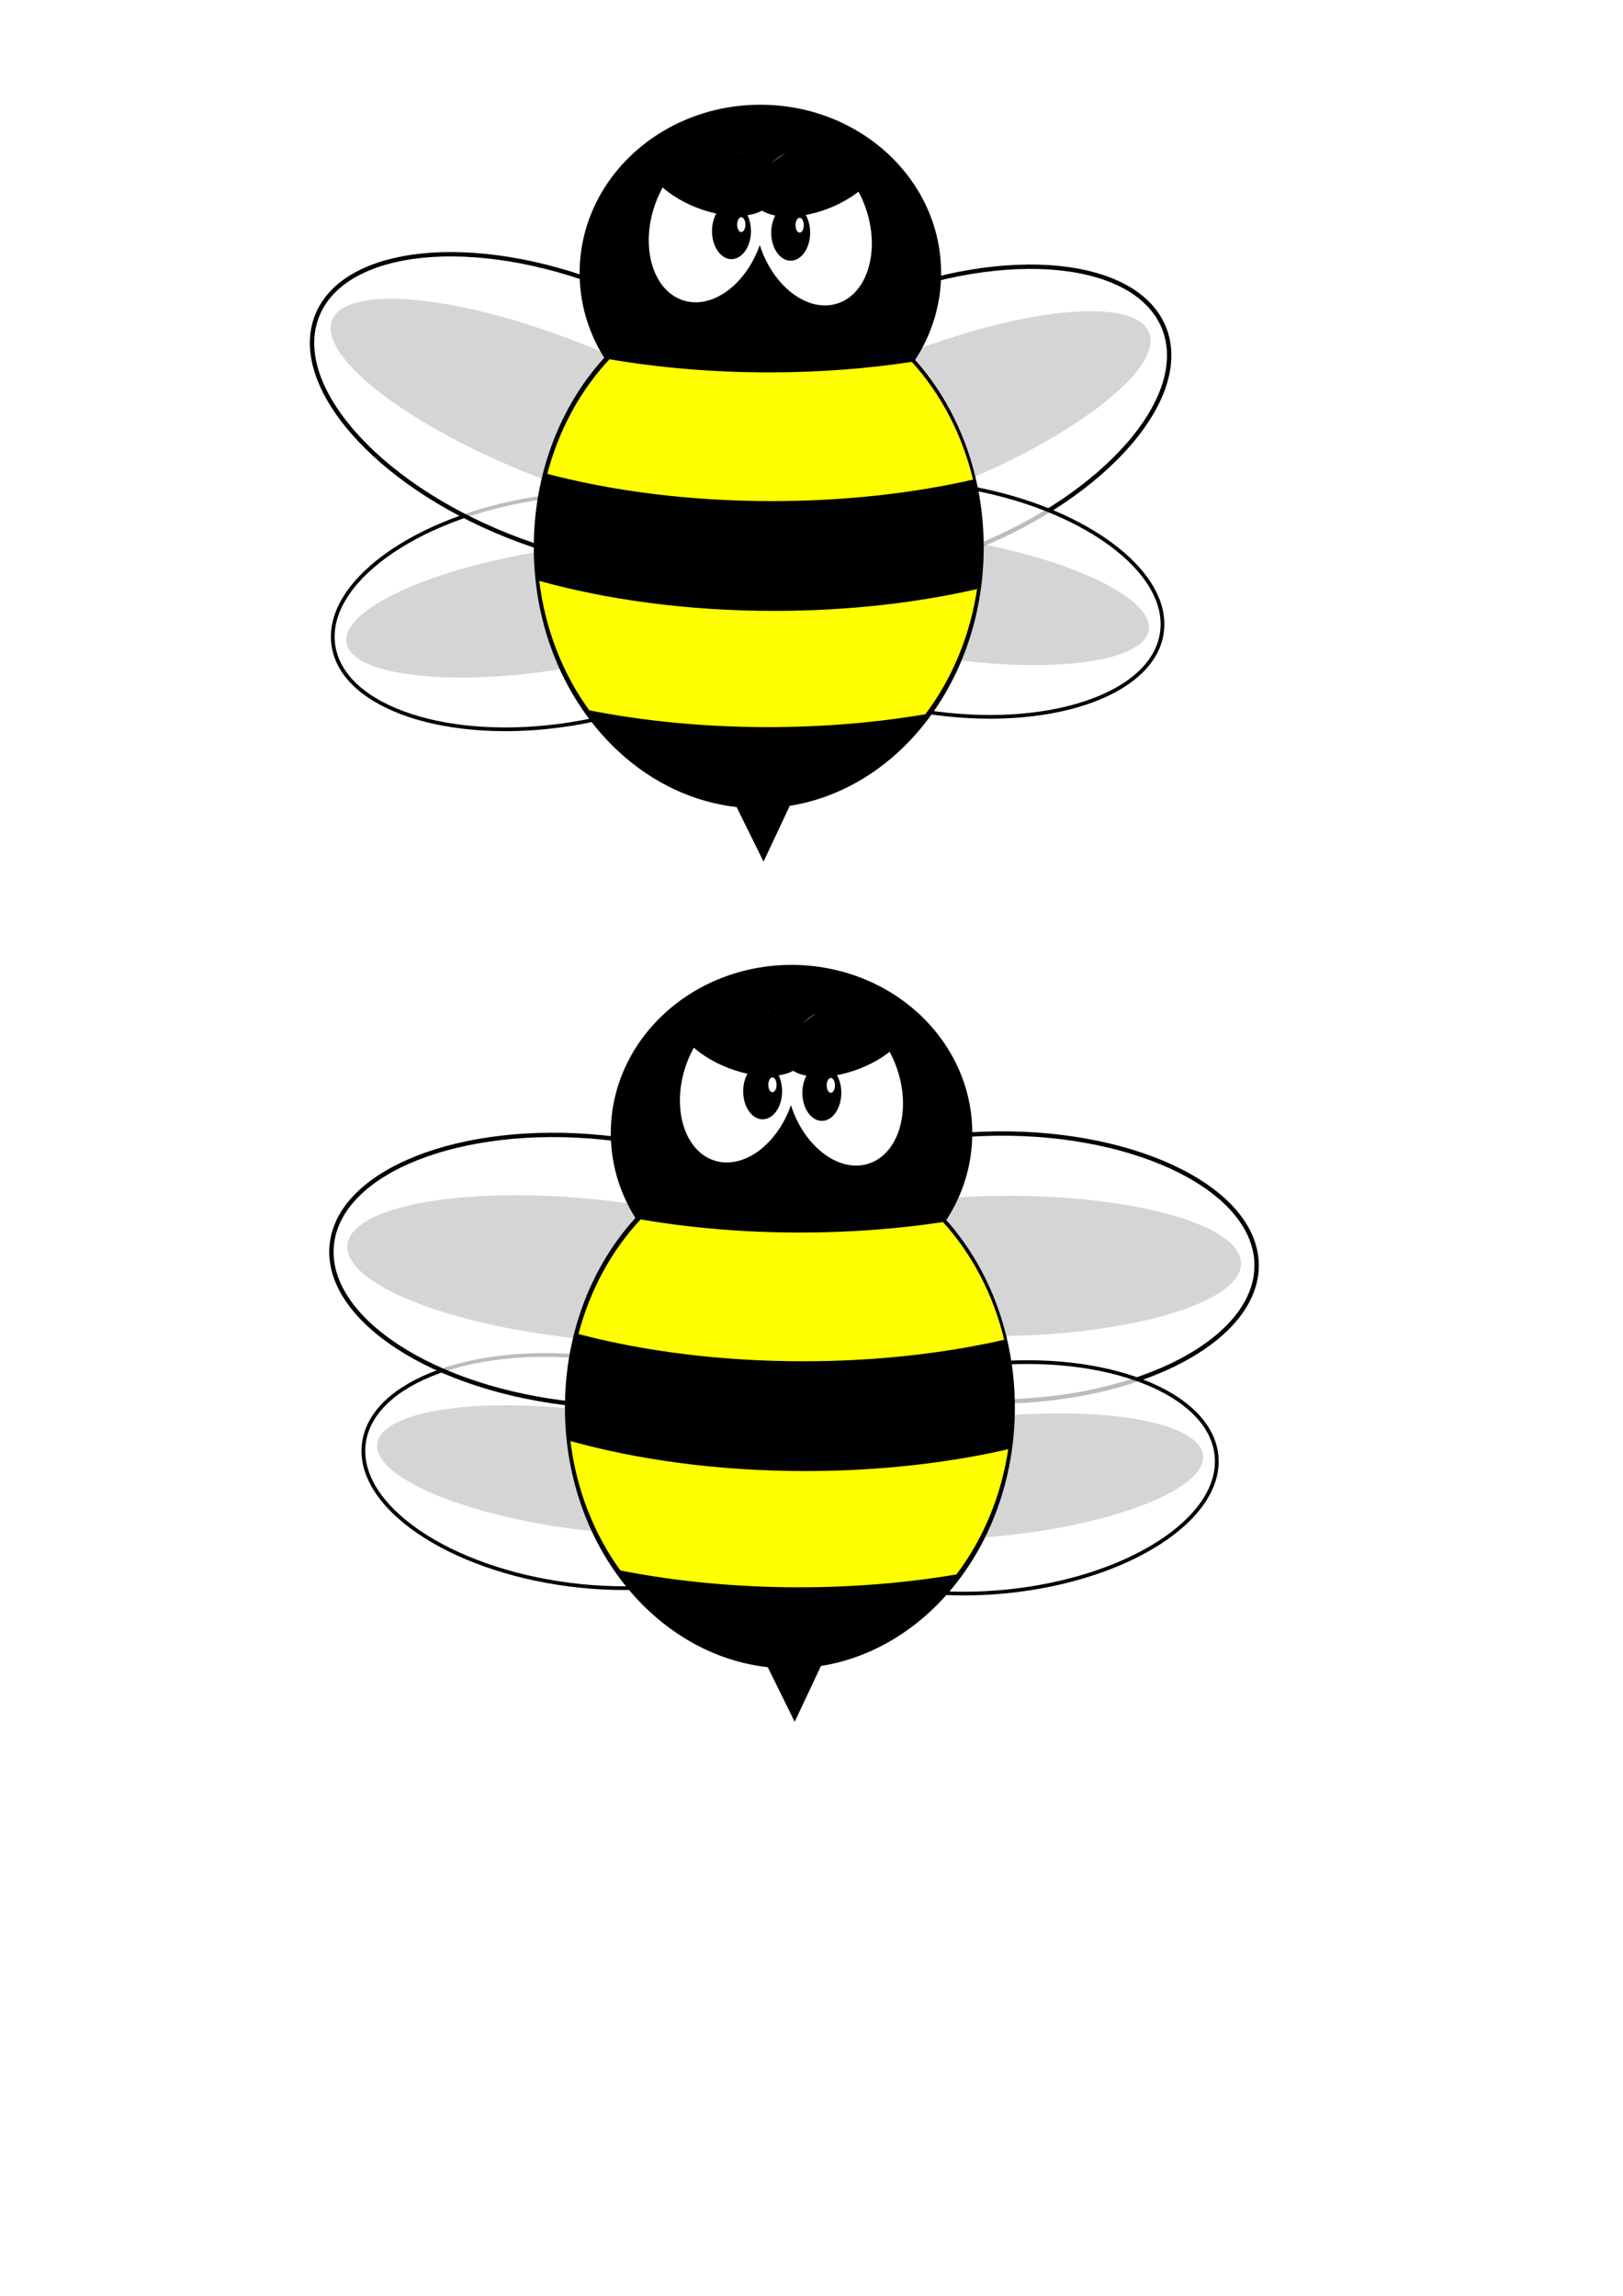 <?xml version="1.0" encoding="UTF-8" standalone="no"?>
<!-- Created with Inkscape (http://www.inkscape.org/) -->

<svg
   xmlns:dc="http://purl.org/dc/elements/1.1/"
   xmlns:cc="http://creativecommons.org/ns#"
   xmlns:rdf="http://www.w3.org/1999/02/22-rdf-syntax-ns#"
   xmlns:svg="http://www.w3.org/2000/svg"
   xmlns="http://www.w3.org/2000/svg"
   xmlns:sodipodi="http://sodipodi.sourceforge.net/DTD/sodipodi-0.dtd"
   xmlns:inkscape="http://www.inkscape.org/namespaces/inkscape"
   width="744.094"
   height="1052.362"
   id="svg7522"
   version="1.1"
   inkscape:version="0.48.4 r9939"
   sodipodi:docname="bee.svg"
   inkscape:export-filename="C:\Users\Quim\Desktop\bee.png"
   inkscape:export-xdpi="90"
   inkscape:export-ydpi="90">
  <defs
     id="defs7524">
    <filter
       inkscape:collect="always"
       id="filter8123"
       x="-0.162"
       width="1.323"
       y="-0.349"
       height="1.698">
      <feGaussianBlur
         inkscape:collect="always"
         stdDeviation="10.384"
         id="feGaussianBlur8125" />
    </filter>
  </defs>
  <sodipodi:namedview
     id="base"
     pagecolor="#ffffff"
     bordercolor="#666666"
     borderopacity="1.0"
     inkscape:pageopacity="0.0"
     inkscape:pageshadow="2"
     inkscape:zoom="0.7"
     inkscape:cx="39.231659"
     inkscape:cy="620.80244"
     inkscape:document-units="px"
     inkscape:current-layer="g8211"
     showgrid="false"
     inkscape:window-width="1366"
     inkscape:window-height="705"
     inkscape:window-x="-8"
     inkscape:window-y="-8"
     inkscape:window-maximized="1" />
  <g
     inkscape:label="Layer 1"
     inkscape:groupmode="layer"
     id="layer1">
    <g
       id="g8181"
       transform="translate(22.857,-190)">
      <g
         id="g8167">
        <g
           id="g8137"
           transform="matrix(0.848,-0.134,0.133,0.841,33.478,346.654)">
          <path
             d="m 322.857,179.505 c 0,33.926 -53.086,61.429 -118.571,61.429 -65.485,0 -118.571,-27.503 -118.571,-61.429 0,-33.926 53.086,-61.429 118.571,-61.429 65.485,0 118.571,27.503 118.571,61.429 z"
             sodipodi:ry="61.42857"
             sodipodi:rx="118.57143"
             sodipodi:cy="179.50504"
             sodipodi:cx="204.28572"
             id="path8139"
             style="fill:#ffffff;fill-opacity:0.735;stroke:#000000;stroke-width:2;stroke-miterlimit:4;stroke-opacity:1;stroke-dasharray:none"
             sodipodi:type="arc" />
          <path
             transform="matrix(1.435,0,0,0.9,-97.817,21.093)"
             d="m 287.143,175.219 c 0,19.724 -34.538,35.714 -77.143,35.714 -42.605,0 -77.143,-15.99 -77.143,-35.714 0,-19.724 34.538,-35.714 77.143,-35.714 42.605,0 77.143,15.99 77.143,35.714 z"
             sodipodi:ry="35.714287"
             sodipodi:rx="77.14286"
             sodipodi:cy="175.21933"
             sodipodi:cx="210"
             id="path8141"
             style="fill:#5d5e5d;fill-opacity:0.254;stroke:none;filter:url(#filter8123)"
             sodipodi:type="arc" />
        </g>
        <g
           id="g8143"
           transform="matrix(0.93,0.369,-0.369,0.93,109.053,136.184)">
          <path
             sodipodi:type="arc"
             style="fill:#ffffff;fill-opacity:0.735;stroke:#000000;stroke-width:2;stroke-miterlimit:4;stroke-opacity:1;stroke-dasharray:none"
             id="path8145"
             sodipodi:cx="204.28572"
             sodipodi:cy="179.50504"
             sodipodi:rx="118.57143"
             sodipodi:ry="61.42857"
             d="m 322.857,179.505 c 0,33.926 -53.086,61.429 -118.571,61.429 -65.485,0 -118.571,-27.503 -118.571,-61.429 0,-33.926 53.086,-61.429 118.571,-61.429 65.485,0 118.571,27.503 118.571,61.429 z" />
          <path
             sodipodi:type="arc"
             style="fill:#5d5e5d;fill-opacity:0.254;stroke:none;filter:url(#filter8123)"
             id="path8147"
             sodipodi:cx="210"
             sodipodi:cy="175.21933"
             sodipodi:rx="77.14286"
             sodipodi:ry="35.714287"
             d="m 287.143,175.219 c 0,19.724 -34.538,35.714 -77.143,35.714 -42.605,0 -77.143,-15.99 -77.143,-35.714 0,-19.724 34.538,-35.714 77.143,-35.714 42.605,0 77.143,15.99 77.143,35.714 z"
             transform="matrix(1.435,0,0,0.9,-97.817,21.093)" />
        </g>
        <g
           transform="matrix(-0.93,0.369,0.369,0.93,524.331,141.898)"
           id="g8149">
          <path
             d="m 322.857,179.505 c 0,33.926 -53.086,61.429 -118.571,61.429 -65.485,0 -118.571,-27.503 -118.571,-61.429 0,-33.926 53.086,-61.429 118.571,-61.429 65.485,0 118.571,27.503 118.571,61.429 z"
             sodipodi:ry="61.42857"
             sodipodi:rx="118.57143"
             sodipodi:cy="179.50504"
             sodipodi:cx="204.28572"
             id="path8151"
             style="fill:#ffffff;fill-opacity:0.735;stroke:#000000;stroke-width:2;stroke-miterlimit:4;stroke-opacity:1;stroke-dasharray:none"
             sodipodi:type="arc" />
          <path
             transform="matrix(1.435,0,0,0.9,-97.817,21.093)"
             d="m 287.143,175.219 c 0,19.724 -34.538,35.714 -77.143,35.714 -42.605,0 -77.143,-15.99 -77.143,-35.714 0,-19.724 34.538,-35.714 77.143,-35.714 42.605,0 77.143,15.99 77.143,35.714 z"
             sodipodi:ry="35.714287"
             sodipodi:rx="77.14286"
             sodipodi:cy="175.21933"
             sodipodi:cx="210"
             id="path8153"
             style="fill:#5d5e5d;fill-opacity:0.254;stroke:none;filter:url(#filter8123)"
             sodipodi:type="arc" />
        </g>
        <g
           transform="matrix(-0.848,-0.134,-0.133,0.841,606.332,340.94)"
           id="g8161">
          <path
             sodipodi:type="arc"
             style="fill:#ffffff;fill-opacity:0.735;stroke:#000000;stroke-width:2;stroke-miterlimit:4;stroke-opacity:1;stroke-dasharray:none"
             id="path8163"
             sodipodi:cx="204.28572"
             sodipodi:cy="179.50504"
             sodipodi:rx="118.57143"
             sodipodi:ry="61.42857"
             d="m 322.857,179.505 c 0,33.926 -53.086,61.429 -118.571,61.429 -65.485,0 -118.571,-27.503 -118.571,-61.429 0,-33.926 53.086,-61.429 118.571,-61.429 65.485,0 118.571,27.503 118.571,61.429 z" />
          <path
             sodipodi:type="arc"
             style="fill:#5d5e5d;fill-opacity:0.254;stroke:none;filter:url(#filter8123)"
             id="path8165"
             sodipodi:cx="210"
             sodipodi:cy="175.21933"
             sodipodi:rx="77.14286"
             sodipodi:ry="35.714287"
             d="m 287.143,175.219 c 0,19.724 -34.538,35.714 -77.143,35.714 -42.605,0 -77.143,-15.99 -77.143,-35.714 0,-19.724 34.538,-35.714 77.143,-35.714 42.605,0 77.143,15.99 77.143,35.714 z"
             transform="matrix(1.435,0,0,0.9,-97.817,21.093)" />
        </g>
      </g>
      <path
         transform="matrix(-0.025,-0.301,0.251,-0.03,216.5,600.151)"
         inkscape:transform-center-y="6.5427202"
         inkscape:transform-center-x="0.12508899"
         d="M 131.429,529.505 68.93,485.588 6.432,441.672 75.714,409.505 l 69.282,-32.167 -6.784,76.083 z"
         inkscape:randomized="0"
         inkscape:rounded="0"
         inkscape:flatsided="false"
         sodipodi:arg2="2.1833237"
         sodipodi:arg1="1.1361261"
         sodipodi:r2="44.100998"
         sodipodi:r1="88.201996"
         sodipodi:cy="449.50504"
         sodipodi:cx="94.285713"
         sodipodi:sides="3"
         id="path8093"
         style="fill:#000000;fill-opacity:1;stroke:none"
         sodipodi:type="star" />
      <path
         transform="matrix(1.289,0,0,0.964,-90.413,1.615)"
         d="m 387.143,325.219 c 0,44.183 -28.782,80 -64.286,80 -35.504,0 -64.286,-35.817 -64.286,-80 0,-44.183 28.782,-80 64.286,-80 35.504,0 64.286,35.817 64.286,80 z"
         sodipodi:ry="80"
         sodipodi:rx="64.285713"
         sodipodi:cy="325.21933"
         sodipodi:cx="322.85715"
         id="path7530"
         style="fill:#000000;fill-opacity:1;stroke:none"
         sodipodi:type="arc" />
      <path
         transform="translate(2.857,-48.571)"
         d="m 424.286,489.505 c 0,65.485 -45.731,118.571 -102.143,118.571 -56.412,0 -102.143,-53.086 -102.143,-118.571 0,-65.485 45.731,-118.571 102.143,-118.571 56.412,0 102.143,53.086 102.143,118.571 z"
         sodipodi:ry="118.57143"
         sodipodi:rx="102.14286"
         sodipodi:cy="489.50504"
         sodipodi:cx="322.14285"
         id="path8040"
         style="fill:#000000;fill-opacity:1;stroke:#000000;stroke-width:2;stroke-miterlimit:4;stroke-opacity:1;stroke-dasharray:none"
         sodipodi:type="arc" />
      <path
         inkscape:connector-curvature="0"
         id="path8055"
         d="m 223.795,455.585 c 2.672,22.878 10.977,43.671 23.219,60.469 25.161,4.96 52.998,7.75 82.281,7.75 25.485,0 49.86,-2.126 72.344,-5.938 12.293,-16.19 20.835,-36.291 24.062,-58.5 -28.019,6.475 -59.821,10.156 -93.562,10.156 -39.824,0 -76.966,-5.129 -108.344,-13.938 z"
         style="fill:#ffff00;fill-opacity:1;stroke:#000000;stroke-opacity:1" />
      <path
         inkscape:connector-curvature="0"
         id="path8057"
         d="m 256.39,354.134 c -13.44,14.277 -23.586,32.653 -28.938,53.438 30.347,8.01 65.767,12.625 103.594,12.625 33.428,0 64.984,-3.606 92.812,-9.969 -5.025,-21.278 -15.031,-40.163 -28.469,-54.875 -20.63,3.136 -42.769,4.844 -65.781,4.844 -25.816,0 -50.493,-2.157 -73.219,-6.062 z"
         style="fill:#ffff00;fill-opacity:1;stroke:#000000;stroke-opacity:1" />
      <path
         transform="matrix(0.536,0.171,-0.152,0.476,50.277,78.268)"
         d="m 587.143,256.648 c 0,40.238 -20.467,72.857 -45.714,72.857 -25.247,0 -45.714,-32.619 -45.714,-72.857 0,-40.238 20.467,-72.857 45.714,-72.857 25.247,0 45.714,32.619 45.714,72.857 z"
         sodipodi:ry="72.85714"
         sodipodi:rx="45.714287"
         sodipodi:cy="256.64789"
         sodipodi:cx="541.42859"
         id="path8074"
         style="fill:#ffffff;fill-opacity:1;stroke:none"
         sodipodi:type="arc" />
      <path
         inkscape:transform-center-x="34.285714"
         sodipodi:type="arc"
         style="fill:#ffffff;fill-opacity:1;stroke:none"
         id="path8079"
         sodipodi:cx="541.42859"
         sodipodi:cy="256.64789"
         sodipodi:rx="45.714287"
         sodipodi:ry="72.85714"
         d="m 587.143,256.648 c 0,40.238 -20.467,72.857 -45.714,72.857 -25.247,0 -45.714,-32.619 -45.714,-72.857 0,-40.238 20.467,-72.857 45.714,-72.857 25.247,0 45.714,32.619 45.714,72.857 z"
         transform="matrix(-0.536,0.171,0.152,0.476,601.152,79.696)" />
      <path
         transform="matrix(0.932,0.362,-0.362,0.932,115.427,-86.496)"
         d="m 334.286,265.219 c 0,8.679 -13.751,15.714 -30.714,15.714 -16.963,0 -30.714,-7.036 -30.714,-15.714 0,-8.679 13.751,-15.714 30.714,-15.714 16.963,0 30.714,7.036 30.714,15.714 z"
         sodipodi:ry="15.714286"
         sodipodi:rx="30.714285"
         sodipodi:cy="265.21933"
         sodipodi:cx="303.57144"
         id="path8081"
         style="fill:#000000;fill-opacity:1;stroke:none"
         sodipodi:type="arc" />
      <path
         sodipodi:type="arc"
         style="fill:#000000;fill-opacity:1;stroke:none"
         id="path8083"
         sodipodi:cx="303.57144"
         sodipodi:cy="265.21933"
         sodipodi:rx="30.714285"
         sodipodi:ry="15.714286"
         d="m 334.286,265.219 c 0,8.679 -13.751,15.714 -30.714,15.714 -16.963,0 -30.714,-7.036 -30.714,-15.714 0,-8.679 13.751,-15.714 30.714,-15.714 16.963,0 30.714,7.036 30.714,15.714 z"
         transform="matrix(-0.932,0.362,0.362,0.932,538.144,-86.139)" />
      <path
         transform="translate(10,-1.429)"
         d="m 311.429,297.362 c 0,7.101 -3.997,12.857 -8.929,12.857 -4.931,0 -8.929,-5.756 -8.929,-12.857 0,-7.101 3.997,-12.857 8.929,-12.857 4.931,0 8.929,5.756 8.929,12.857 z"
         sodipodi:ry="12.857142"
         sodipodi:rx="8.9285717"
         sodipodi:cy="297.36218"
         sodipodi:cx="302.5"
         id="path8085"
         style="fill:#000000;fill-opacity:1;stroke:none"
         sodipodi:type="arc" />
      <path
         sodipodi:type="arc"
         style="fill:#000000;fill-opacity:1;stroke:none"
         id="path8087"
         sodipodi:cx="302.5"
         sodipodi:cy="297.36218"
         sodipodi:rx="8.9285717"
         sodipodi:ry="12.857142"
         d="m 311.429,297.362 c 0,7.101 -3.997,12.857 -8.929,12.857 -4.931,0 -8.929,-5.756 -8.929,-12.857 0,-7.101 3.997,-12.857 8.929,-12.857 4.931,0 8.929,5.756 8.929,12.857 z"
         transform="translate(37.143,-0.714)" />
      <path
         transform="matrix(0.517,0,0,0.771,168.347,63.294)"
         d="m 291.176,297.905 c 0,2.441 -1.639,4.419 -3.662,4.419 -2.022,0 -3.662,-1.979 -3.662,-4.419 0,-2.441 1.639,-4.419 3.662,-4.419 2.022,0 3.662,1.979 3.662,4.419 z"
         sodipodi:ry="4.4194174"
         sodipodi:rx="3.661803"
         sodipodi:cy="297.90451"
         sodipodi:cx="287.51468"
         id="path8089"
         style="fill:#ffffff;fill-opacity:1;stroke:none"
         sodipodi:type="arc" />
      <path
         sodipodi:type="arc"
         style="fill:#ffffff;fill-opacity:1;stroke:none"
         id="path8091"
         sodipodi:cx="287.51468"
         sodipodi:cy="297.90451"
         sodipodi:rx="3.661803"
         sodipodi:ry="4.4194174"
         d="m 291.176,297.905 c 0,2.441 -1.639,4.419 -3.662,4.419 -2.022,0 -3.662,-1.979 -3.662,-4.419 0,-2.441 1.639,-4.419 3.662,-4.419 2.022,0 3.662,1.979 3.662,4.419 z"
         transform="matrix(0.517,0,0,0.771,195.116,63.547)" />
    </g>
    <g
       transform="translate(37.143,204.286)"
       id="g8209">
      <g
         id="g8211">
        <g
           transform="matrix(0.852,0.109,-0.108,0.844,76.033,296.481)"
           id="g8213"
           inkscape:export-filename="C:\Users\Quim\Desktop\path8261.png"
           inkscape:export-xdpi="90"
           inkscape:export-ydpi="90">
          <path
             sodipodi:type="arc"
             style="fill:#ffffff;fill-opacity:0.735;stroke:#000000;stroke-width:2;stroke-miterlimit:4;stroke-opacity:1;stroke-dasharray:none"
             id="path8215"
             sodipodi:cx="204.28572"
             sodipodi:cy="179.50504"
             sodipodi:rx="118.57143"
             sodipodi:ry="61.42857"
             d="m 322.857,179.505 c 0,33.926 -53.086,61.429 -118.571,61.429 -65.485,0 -118.571,-27.503 -118.571,-61.429 0,-33.926 53.086,-61.429 118.571,-61.429 65.485,0 118.571,27.503 118.571,61.429 z" />
          <path
             sodipodi:type="arc"
             style="fill:#5d5e5d;fill-opacity:0.254;stroke:none;filter:url(#filter8123)"
             id="path8217"
             sodipodi:cx="210"
             sodipodi:cy="175.21933"
             sodipodi:rx="77.14286"
             sodipodi:ry="35.714287"
             d="m 287.143,175.219 c 0,19.724 -34.538,35.714 -77.143,35.714 -42.605,0 -77.143,-15.99 -77.143,-35.714 0,-19.724 34.538,-35.714 77.143,-35.714 42.605,0 77.143,15.99 77.143,35.714 z"
             transform="matrix(1.435,0,0,0.9,-97.817,21.093)" />
        </g>
        <g
           transform="matrix(0.995,0.1,-0.1,0.995,47.627,179.17)"
           id="g8219"
           inkscape:export-filename="C:\Users\Quim\Desktop\path8261.png"
           inkscape:export-xdpi="90"
           inkscape:export-ydpi="90">
          <path
             d="m 322.857,179.505 c 0,33.926 -53.086,61.429 -118.571,61.429 -65.485,0 -118.571,-27.503 -118.571,-61.429 0,-33.926 53.086,-61.429 118.571,-61.429 65.485,0 118.571,27.503 118.571,61.429 z"
             sodipodi:ry="61.42857"
             sodipodi:rx="118.57143"
             sodipodi:cy="179.50504"
             sodipodi:cx="204.28572"
             id="path8221"
             style="fill:#ffffff;fill-opacity:0.735;stroke:#000000;stroke-width:2;stroke-miterlimit:4;stroke-opacity:1;stroke-dasharray:none"
             sodipodi:type="arc" />
          <path
             transform="matrix(1.435,0,0,0.9,-97.817,21.093)"
             d="m 287.143,175.219 c 0,19.724 -34.538,35.714 -77.143,35.714 -42.605,0 -77.143,-15.99 -77.143,-35.714 0,-19.724 34.538,-35.714 77.143,-35.714 42.605,0 77.143,15.99 77.143,35.714 z"
             sodipodi:ry="35.714287"
             sodipodi:rx="77.14286"
             sodipodi:cy="175.21933"
             sodipodi:cx="210"
             id="path8223"
             style="fill:#5d5e5d;fill-opacity:0.254;stroke:none;filter:url(#filter8123)"
             sodipodi:type="arc" />
        </g>
        <g
           id="g8225"
           transform="matrix(-1,0.011,0.011,1,622.714,194.987)"
           inkscape:export-filename="C:\Users\Quim\Desktop\path8261.png"
           inkscape:export-xdpi="90"
           inkscape:export-ydpi="90">
          <path
             sodipodi:type="arc"
             style="fill:#ffffff;fill-opacity:0.735;stroke:#000000;stroke-width:2;stroke-miterlimit:4;stroke-opacity:1;stroke-dasharray:none"
             id="path8227"
             sodipodi:cx="204.28572"
             sodipodi:cy="179.50504"
             sodipodi:rx="118.57143"
             sodipodi:ry="61.42857"
             d="m 322.857,179.505 c 0,33.926 -53.086,61.429 -118.571,61.429 -65.485,0 -118.571,-27.503 -118.571,-61.429 0,-33.926 53.086,-61.429 118.571,-61.429 65.485,0 118.571,27.503 118.571,61.429 z" />
          <path
             sodipodi:type="arc"
             style="fill:#5d5e5d;fill-opacity:0.254;stroke:none;filter:url(#filter8123)"
             id="path8229"
             sodipodi:cx="210"
             sodipodi:cy="175.21933"
             sodipodi:rx="77.14286"
             sodipodi:ry="35.714287"
             d="m 287.143,175.219 c 0,19.724 -34.538,35.714 -77.143,35.714 -42.605,0 -77.143,-15.99 -77.143,-35.714 0,-19.724 34.538,-35.714 77.143,-35.714 42.605,0 77.143,15.99 77.143,35.714 z"
             transform="matrix(1.435,0,0,0.9,-97.817,21.093)" />
        </g>
        <g
           id="g8231"
           transform="matrix(-0.854,0.087,0.087,0.847,578.155,303.319)"
           inkscape:export-filename="C:\Users\Quim\Desktop\path8261.png"
           inkscape:export-xdpi="90"
           inkscape:export-ydpi="90">
          <path
             d="m 322.857,179.505 c 0,33.926 -53.086,61.429 -118.571,61.429 -65.485,0 -118.571,-27.503 -118.571,-61.429 0,-33.926 53.086,-61.429 118.571,-61.429 65.485,0 118.571,27.503 118.571,61.429 z"
             sodipodi:ry="61.42857"
             sodipodi:rx="118.57143"
             sodipodi:cy="179.50504"
             sodipodi:cx="204.28572"
             id="path8233"
             style="fill:#ffffff;fill-opacity:0.735;stroke:#000000;stroke-width:2;stroke-miterlimit:4;stroke-opacity:1;stroke-dasharray:none"
             sodipodi:type="arc" />
          <path
             transform="matrix(1.435,0,0,0.9,-97.817,21.093)"
             d="m 287.143,175.219 c 0,19.724 -34.538,35.714 -77.143,35.714 -42.605,0 -77.143,-15.99 -77.143,-35.714 0,-19.724 34.538,-35.714 77.143,-35.714 42.605,0 77.143,15.99 77.143,35.714 z"
             sodipodi:ry="35.714287"
             sodipodi:rx="77.14286"
             sodipodi:cy="175.21933"
             sodipodi:cx="210"
             id="path8235"
             style="fill:#5d5e5d;fill-opacity:0.254;stroke:none;filter:url(#filter8123)"
             sodipodi:type="arc" />
        </g>
      </g>
      <path
         sodipodi:type="star"
         style="fill:#000000;fill-opacity:1;stroke:none"
         id="path8237"
         sodipodi:sides="3"
         sodipodi:cx="94.285713"
         sodipodi:cy="449.50504"
         sodipodi:r1="88.201996"
         sodipodi:r2="44.100998"
         sodipodi:arg1="1.1361261"
         sodipodi:arg2="2.1833237"
         inkscape:flatsided="false"
         inkscape:rounded="0"
         inkscape:randomized="0"
         d="M 131.429,529.505 68.93,485.588 6.432,441.672 75.714,409.505 l 69.282,-32.167 -6.784,76.083 z"
         inkscape:transform-center-x="0.12508899"
         inkscape:transform-center-y="6.5427202"
         transform="matrix(-0.025,-0.301,0.251,-0.03,216.5,600.151)"
         inkscape:export-filename="C:\Users\Quim\Desktop\path8261.png"
         inkscape:export-xdpi="90"
         inkscape:export-ydpi="90" />
      <path
         sodipodi:type="arc"
         style="fill:#000000;fill-opacity:1;stroke:none"
         id="path8239"
         sodipodi:cx="322.85715"
         sodipodi:cy="325.21933"
         sodipodi:rx="64.285713"
         sodipodi:ry="80"
         d="m 387.143,325.219 c 0,44.183 -28.782,80 -64.286,80 -35.504,0 -64.286,-35.817 -64.286,-80 0,-44.183 28.782,-80 64.286,-80 35.504,0 64.286,35.817 64.286,80 z"
         transform="matrix(1.289,0,0,0.964,-90.413,1.615)"
         inkscape:export-filename="C:\Users\Quim\Desktop\path8261.png"
         inkscape:export-xdpi="90"
         inkscape:export-ydpi="90" />
      <path
         sodipodi:type="arc"
         style="fill:#000000;fill-opacity:1;stroke:#000000;stroke-width:2;stroke-miterlimit:4;stroke-opacity:1;stroke-dasharray:none"
         id="path8241"
         sodipodi:cx="322.14285"
         sodipodi:cy="489.50504"
         sodipodi:rx="102.14286"
         sodipodi:ry="118.57143"
         d="m 424.286,489.505 c 0,65.485 -45.731,118.571 -102.143,118.571 -56.412,0 -102.143,-53.086 -102.143,-118.571 0,-65.485 45.731,-118.571 102.143,-118.571 56.412,0 102.143,53.086 102.143,118.571 z"
         transform="translate(2.857,-48.571)"
         inkscape:export-filename="C:\Users\Quim\Desktop\path8261.png"
         inkscape:export-xdpi="90"
         inkscape:export-ydpi="90" />
      <path
         style="fill:#ffff00;fill-opacity:1;stroke:#000000;stroke-opacity:1"
         d="m 223.795,455.585 c 2.672,22.878 10.977,43.671 23.219,60.469 25.161,4.96 52.998,7.75 82.281,7.75 25.485,0 49.86,-2.126 72.344,-5.938 12.293,-16.19 20.835,-36.291 24.062,-58.5 -28.019,6.475 -59.821,10.156 -93.562,10.156 -39.824,0 -76.966,-5.129 -108.344,-13.938 z"
         id="path8243"
         inkscape:connector-curvature="0"
         inkscape:export-filename="C:\Users\Quim\Desktop\path8261.png"
         inkscape:export-xdpi="90"
         inkscape:export-ydpi="90" />
      <path
         style="fill:#ffff00;fill-opacity:1;stroke:#000000;stroke-opacity:1"
         d="m 256.39,354.134 c -13.44,14.277 -23.586,32.653 -28.938,53.438 30.347,8.01 65.767,12.625 103.594,12.625 33.428,0 64.984,-3.606 92.812,-9.969 -5.025,-21.278 -15.031,-40.163 -28.469,-54.875 -20.63,3.136 -42.769,4.844 -65.781,4.844 -25.816,0 -50.493,-2.157 -73.219,-6.062 z"
         id="path8245"
         inkscape:connector-curvature="0"
         inkscape:export-filename="C:\Users\Quim\Desktop\path8261.png"
         inkscape:export-xdpi="90"
         inkscape:export-ydpi="90" />
      <path
         sodipodi:type="arc"
         style="fill:#ffffff;fill-opacity:1;stroke:none"
         id="path8247"
         sodipodi:cx="541.42859"
         sodipodi:cy="256.64789"
         sodipodi:rx="45.714287"
         sodipodi:ry="72.85714"
         d="m 587.143,256.648 c 0,40.238 -20.467,72.857 -45.714,72.857 -25.247,0 -45.714,-32.619 -45.714,-72.857 0,-40.238 20.467,-72.857 45.714,-72.857 25.247,0 45.714,32.619 45.714,72.857 z"
         transform="matrix(0.536,0.171,-0.152,0.476,50.277,78.268)"
         inkscape:export-filename="C:\Users\Quim\Desktop\path8261.png"
         inkscape:export-xdpi="90"
         inkscape:export-ydpi="90" />
      <path
         transform="matrix(-0.536,0.171,0.152,0.476,601.152,79.696)"
         d="m 587.143,256.648 c 0,40.238 -20.467,72.857 -45.714,72.857 -25.247,0 -45.714,-32.619 -45.714,-72.857 0,-40.238 20.467,-72.857 45.714,-72.857 25.247,0 45.714,32.619 45.714,72.857 z"
         sodipodi:ry="72.85714"
         sodipodi:rx="45.714287"
         sodipodi:cy="256.64789"
         sodipodi:cx="541.42859"
         id="path8249"
         style="fill:#ffffff;fill-opacity:1;stroke:none"
         sodipodi:type="arc"
         inkscape:transform-center-x="34.285714"
         inkscape:export-filename="C:\Users\Quim\Desktop\path8261.png"
         inkscape:export-xdpi="90"
         inkscape:export-ydpi="90" />
      <path
         sodipodi:type="arc"
         style="fill:#000000;fill-opacity:1;stroke:none"
         id="path8251"
         sodipodi:cx="303.57144"
         sodipodi:cy="265.21933"
         sodipodi:rx="30.714285"
         sodipodi:ry="15.714286"
         d="m 334.286,265.219 c 0,8.679 -13.751,15.714 -30.714,15.714 -16.963,0 -30.714,-7.036 -30.714,-15.714 0,-8.679 13.751,-15.714 30.714,-15.714 16.963,0 30.714,7.036 30.714,15.714 z"
         transform="matrix(0.932,0.362,-0.362,0.932,115.427,-86.496)"
         inkscape:export-filename="C:\Users\Quim\Desktop\path8261.png"
         inkscape:export-xdpi="90"
         inkscape:export-ydpi="90" />
      <path
         transform="matrix(-0.932,0.362,0.362,0.932,538.144,-86.139)"
         d="m 334.286,265.219 c 0,8.679 -13.751,15.714 -30.714,15.714 -16.963,0 -30.714,-7.036 -30.714,-15.714 0,-8.679 13.751,-15.714 30.714,-15.714 16.963,0 30.714,7.036 30.714,15.714 z"
         sodipodi:ry="15.714286"
         sodipodi:rx="30.714285"
         sodipodi:cy="265.21933"
         sodipodi:cx="303.57144"
         id="path8253"
         style="fill:#000000;fill-opacity:1;stroke:none"
         sodipodi:type="arc"
         inkscape:export-filename="C:\Users\Quim\Desktop\path8261.png"
         inkscape:export-xdpi="90"
         inkscape:export-ydpi="90" />
      <path
         sodipodi:type="arc"
         style="fill:#000000;fill-opacity:1;stroke:none"
         id="path8255"
         sodipodi:cx="302.5"
         sodipodi:cy="297.36218"
         sodipodi:rx="8.9285717"
         sodipodi:ry="12.857142"
         d="m 311.429,297.362 c 0,7.101 -3.997,12.857 -8.929,12.857 -4.931,0 -8.929,-5.756 -8.929,-12.857 0,-7.101 3.997,-12.857 8.929,-12.857 4.931,0 8.929,5.756 8.929,12.857 z"
         transform="translate(10,-1.429)"
         inkscape:export-filename="C:\Users\Quim\Desktop\path8261.png"
         inkscape:export-xdpi="90"
         inkscape:export-ydpi="90" />
      <path
         transform="translate(37.143,-0.714)"
         d="m 311.429,297.362 c 0,7.101 -3.997,12.857 -8.929,12.857 -4.931,0 -8.929,-5.756 -8.929,-12.857 0,-7.101 3.997,-12.857 8.929,-12.857 4.931,0 8.929,5.756 8.929,12.857 z"
         sodipodi:ry="12.857142"
         sodipodi:rx="8.9285717"
         sodipodi:cy="297.36218"
         sodipodi:cx="302.5"
         id="path8257"
         style="fill:#000000;fill-opacity:1;stroke:none"
         sodipodi:type="arc"
         inkscape:export-filename="C:\Users\Quim\Desktop\path8261.png"
         inkscape:export-xdpi="90"
         inkscape:export-ydpi="90" />
      <path
         sodipodi:type="arc"
         style="fill:#ffffff;fill-opacity:1;stroke:none"
         id="path8259"
         sodipodi:cx="287.51468"
         sodipodi:cy="297.90451"
         sodipodi:rx="3.661803"
         sodipodi:ry="4.4194174"
         d="m 291.176,297.905 c 0,2.441 -1.639,4.419 -3.662,4.419 -2.022,0 -3.662,-1.979 -3.662,-4.419 0,-2.441 1.639,-4.419 3.662,-4.419 2.022,0 3.662,1.979 3.662,4.419 z"
         transform="matrix(0.517,0,0,0.771,168.347,63.294)"
         inkscape:export-filename="C:\Users\Quim\Desktop\path8261.png"
         inkscape:export-xdpi="90"
         inkscape:export-ydpi="90" />
      <path
         transform="matrix(0.517,0,0,0.771,195.116,63.547)"
         d="m 291.176,297.905 c 0,2.441 -1.639,4.419 -3.662,4.419 -2.022,0 -3.662,-1.979 -3.662,-4.419 0,-2.441 1.639,-4.419 3.662,-4.419 2.022,0 3.662,1.979 3.662,4.419 z"
         sodipodi:ry="4.4194174"
         sodipodi:rx="3.661803"
         sodipodi:cy="297.90451"
         sodipodi:cx="287.51468"
         id="path8261"
         style="fill:#ffffff;fill-opacity:1;stroke:none"
         sodipodi:type="arc"
         inkscape:export-xdpi="90"
         inkscape:export-ydpi="90" />
    </g>
  </g>
</svg>
